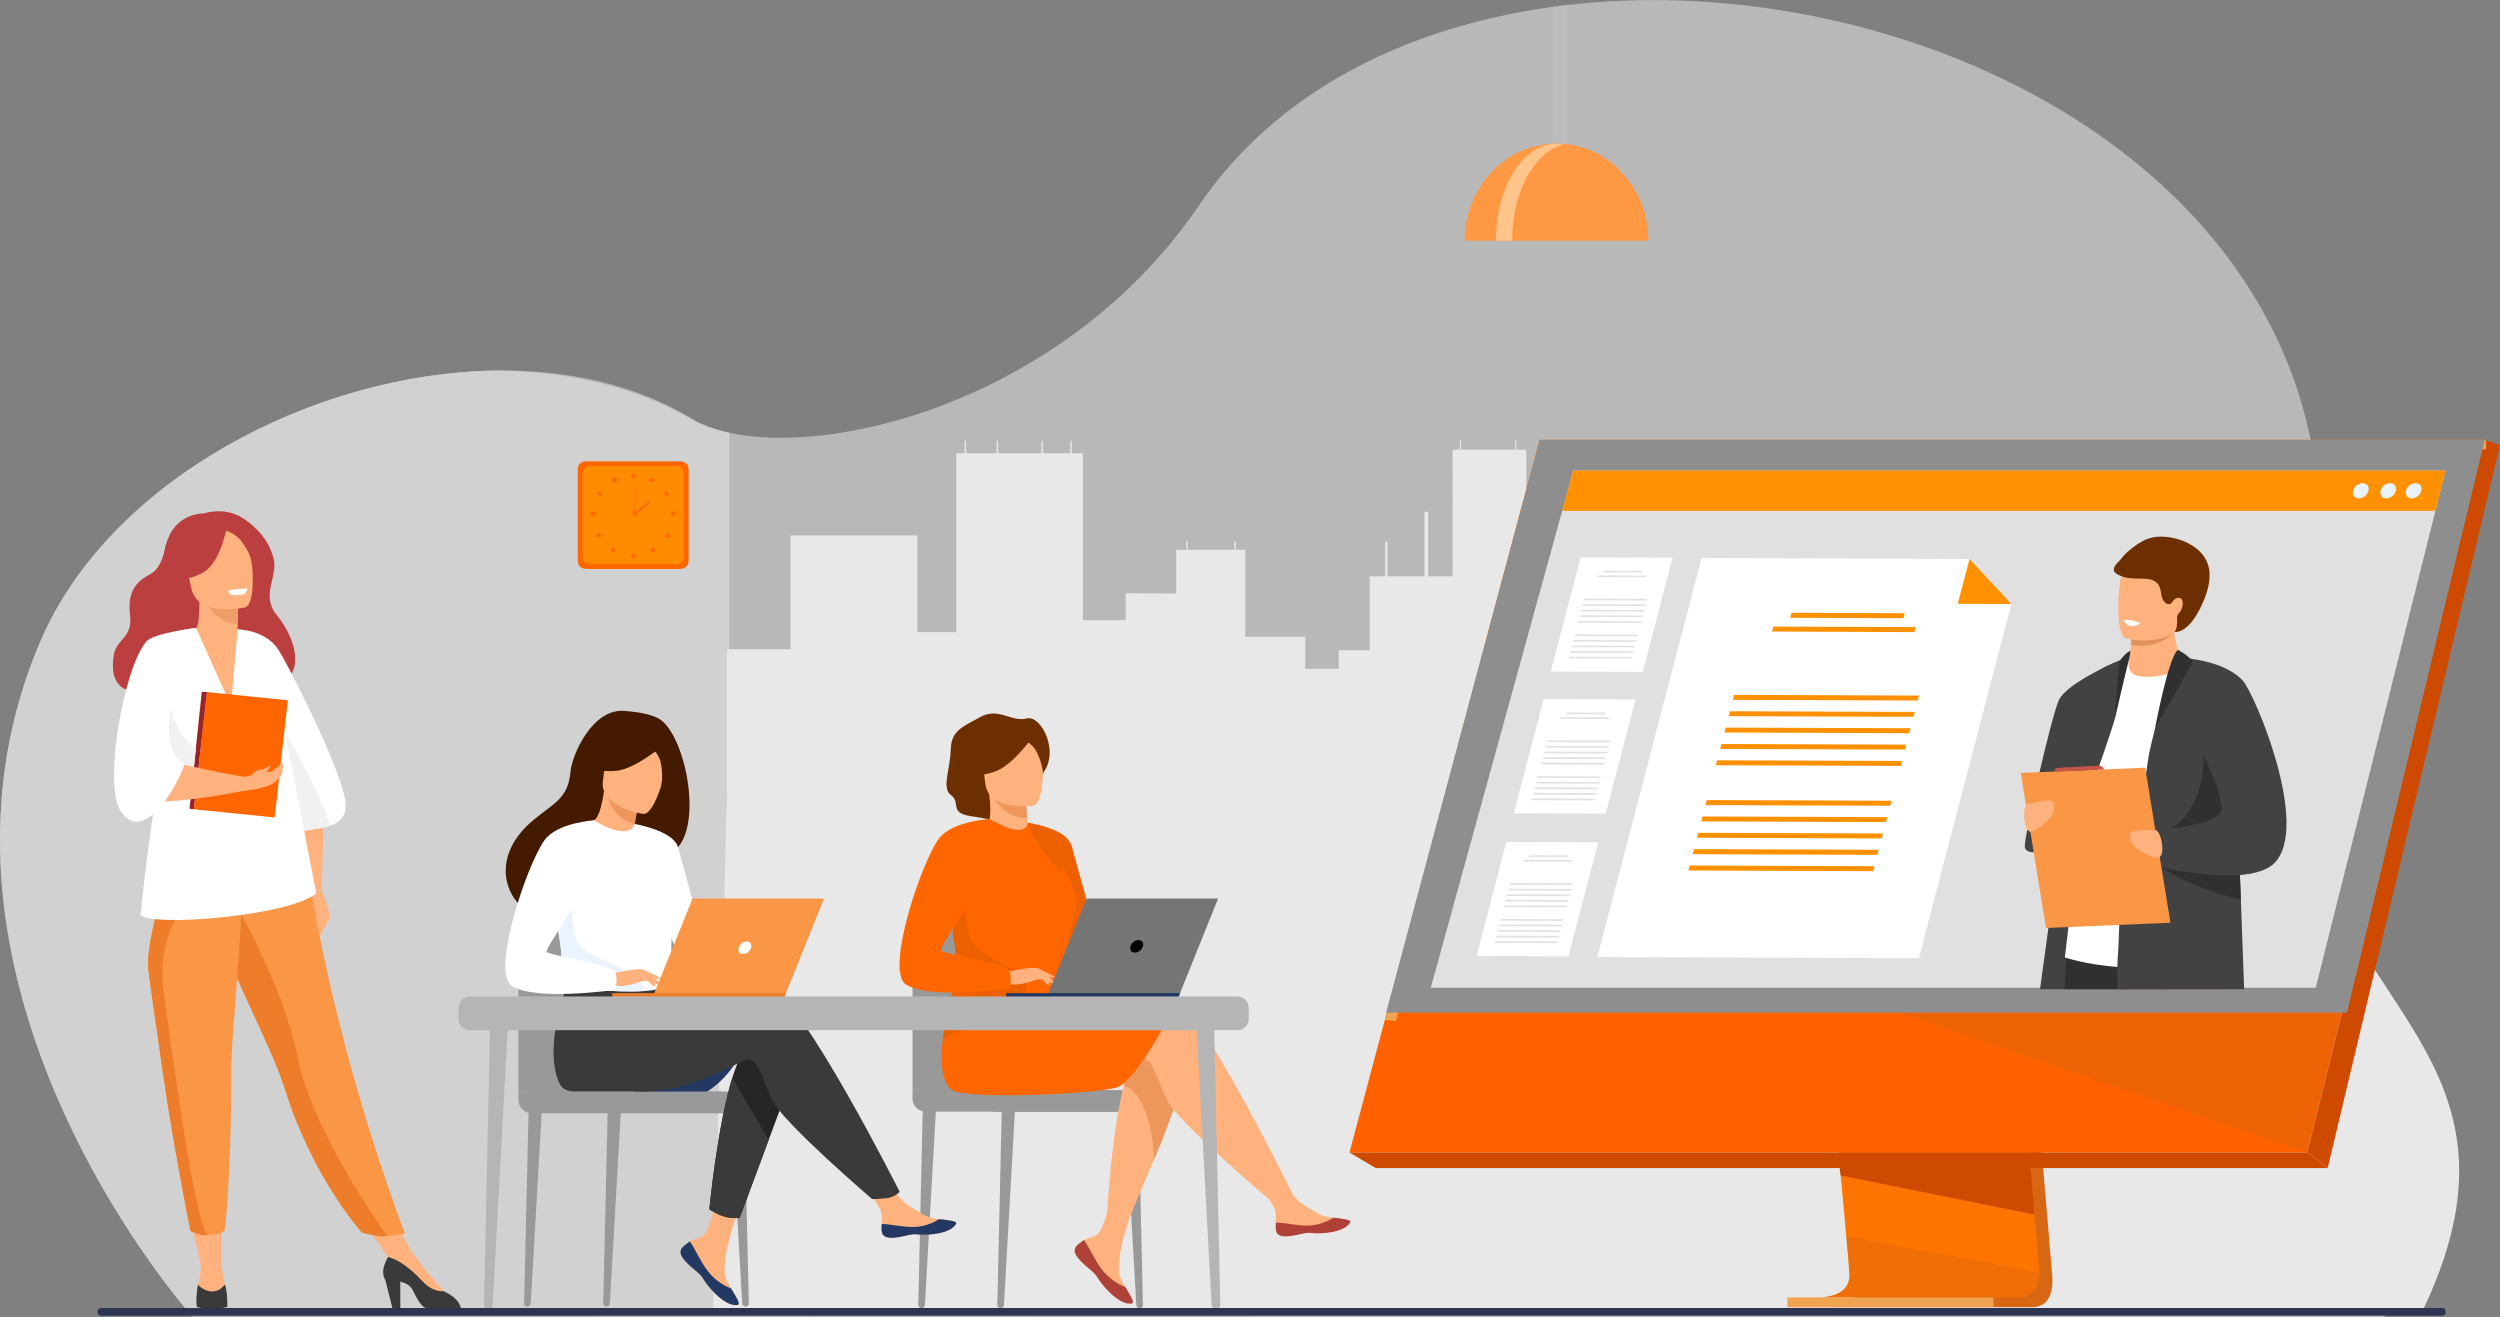 <?xml version="1.0" encoding="utf-8"?>
<!-- Generator: Adobe Illustrator 26.3.1, SVG Export Plug-In . SVG Version: 6.00 Build 0)  -->
<svg version="1.1" id="Layer_1" xmlns="http://www.w3.org/2000/svg" xmlns:xlink="http://www.w3.org/1999/xlink" x="0px" y="0px"
	 viewBox="0 0 2986 1573.4" style="enable-background:new 0 0 2986 1573.4;" xml:space="preserve">
<rect x="0" y="0" width="2986" height="1573.4" fill="#808080" stroke="none"/>
<style type="text/css">
	.st0{opacity:0.5;fill:#F1F1F1;enable-background:new    ;}
	.st1{fill:#D1D1D1;}
	.st2{fill:#E8E8E8;}
	.st3{fill:#6D2F00;}
	.st4{fill:#999999;}
	.st5{fill:#233862;}
	.st6{fill:#FFB27D;}
	.st7{fill:#AF4138;}
	.st8{fill:#ED975D;}
	.st9{fill:#FF6600;}
	.st10{fill:#ED6000;}
	.st11{fill:#747575;}
	.st12{fill:#D86713;}
	.st13{fill:#FF7300;}
	.st14{fill:#FF6000;}
	.st15{fill:#CE4A00;}
	.st16{fill:#F1A34F;}
	.st17{opacity:0.4;fill:#D86713;enable-background:new    ;}
	.st18{fill:#8E8E8E;}
	.st19{fill:#E0E0E0;}
	.st20{fill:#FF9100;}
	.st21{fill:#E9F3FE;}
	.st22{fill:#424242;}
	.st23{fill:#303030;}
	.st24{fill:#C65447;}
	.st25{fill:#FFFFFF;}
	.st26{fill:#E2915A;}
	.st27{fill:#F99746;}
	.st28{fill:#E1E1E1;}
	.st29{fill:#262626;}
	.st30{fill:#3A3A3A;}
	.st31{fill:#441B00;}
	.st32{fill:#EBF3FF;}
	.st33{fill:#ED7D2B;}
	.st34{fill:#B5B5B5;}
	.st35{fill:#BC3F3F;}
	.st36{fill:#EF9E67;}
	.st37{fill:#F1F1F1;}
	.st38{fill:#9B2323;}
	.st39{fill:#2E3552;}
	.st40{fill:#FF8B00;}
	.st41{fill:#BCBCBC;}
	.st42{fill:#FF9843;}
	.st43{fill:#FFC48A;}
</style>
<path class="st0" d="M2853.4,1563.4L2853.4,1563.4c-0.2,0.4-0.4,0.8-0.7,1.2c-1.6,2.9-3.3,5.8-5,8.8l-2617.8-0.8
	c0,0-2.6-2.8-7.1-8.3c-0.3-0.3-0.5-0.6-0.8-0.9c-11.7-14-35.2-43.6-62.8-85.2c0,0,0,0,0,0C86.2,1367.6-15.1,1171.8,1.9,954.5
	c4.8-61.3,19-124.4,46-187.7c81.8-192.1,325.7-321.6,545.5-324.2c85.1-1,166.5,17,233.5,57.7c11.9,7.2,26.8,12.8,44.2,16.6
	c14.7,3.2,31,5.2,48.8,5.8c142.7,5,374.9-75.4,512.5-277.8c73.1-107.5,185.3-177.8,314.4-214.4c6-1.7,12.1-3.3,18.1-4.9
	c29.3-7.5,59.5-13.4,90.2-17.5c5.5-0.8,11.1-1.4,16.6-2.1c136.1-15.8,281.9,0.5,415.7,45.7c17.6,5.9,35,12.4,52.2,19.3
	c251.7,101.9,447.5,310,430.2,600.6c-0.7,11.5-1.7,23.1-3.1,34.9c-2.6,22.4-6.4,45.2-11.5,68.5c-3,13.7-6.5,27.6-10.5,41.7
	C2641.1,1185,3055.7,1201.6,2853.4,1563.4z"/>
<path class="st1" d="M871.1,516.8v1047.5H222.8c-0.3-0.3-0.5-0.6-0.8-0.9c-11.7-14-35.2-43.6-62.8-85.2c0,0,0,0,0,0
	C86.2,1367.6-15.1,1171.8,1.9,954.5c4.8-61.3,19-124.4,46-187.7c81.8-192.1,325.7-321.6,545.5-324.2c84.3,0.9,164.6,19.1,231.3,57.7
	C837.2,507.5,852.9,513.1,871.1,516.8L871.1,516.8z"/>
<path class="st2" d="M2893.6,1565.5h-2042l16.8-615.8V775.5h75.9v-136h151.5V755h46.3V541.4h10v-14.9h1.8v14.9h36.5v-14.9h1.8v14.9
	h51.7v-14.9h1.8v14.9h32.6v-14.9h1.8v14.9h13.3v199.4h51.1v-32.2l60.3,0.3v-52.2h12.1v-10.3h1.6v10.3h55.9v-10.4h1.6v10.4h11.3
	v103.9h71.8v38.2h39.9v-22.2h37v-88.2h18.5v-41.1h2.7v41.1h44.2v-77.1h4.4v77.1h29.2v-1.1h-0.1v-9.8h0.1v-9.3h-0.1v-15.4h0.1V643
	h-0.1v-15.4h0.1v-9.8h-0.1v-15.4h0.1v-10.6h-0.1v-15.4h0.1v-13.5h-0.1v-15.5h0.1v-10.2h8.7v-11.5h1.4v11.5h64.6v-11.5h1.4v11.5h11.8
	v80.6l8.3,0.1v-0.1h-0.1v-15.4h0.1v-10.6h-0.1v-15.4h0.1v-10.6h-0.1v-15.4h91.9c0.7,0.4,1.4,0.8,2.1,1.2v102.8h14.4v-14.8h165.3
	v115.5h50.5V541.4h11v-14.9h2v14.9h39.8v-14.9h2v14.9h56.5v-14.9h2v14.9h35.6v-14.9h2v14.9h14.6v199.4h55.8v-32.2l65.8,0.3v-52.2
	h13.2v-10.3h1.8v10.3h60.9v-10.3h1.7v10.4h12.2v103.9h78.4v38.2h43.5v-22.2h40.4v-88.2h20.2v-41.1h3v41.1h48.3v-77.1h4.7v77.1h23.8
	c-2.6,23.6-6.3,47.6-11.5,72.1c-3,14.5-6.5,29.1-10.4,43.8C2671.8,1183.4,3064.4,1208.7,2893.6,1565.5L2893.6,1565.5L2893.6,1565.5z
	"/>
<g>
	<path class="st3" d="M1242.8,926.6c25.2-25.2,1.3-73.3-16.7-68.5s-33.4-13.8-55-1.8s-35.1,16-35.6,39.8
		c-0.6,23.7-11.3,45.3,0.6,53.8s-3.3,21,23.9,25c27.3,4,39,9.9,52.1-6.5S1242.8,926.6,1242.8,926.6L1242.8,926.6z"/>
	<g>
		<g>
			<path class="st4" d="M1195.1,1562.5h-0.3c-2,0-3.7-1.7-3.6-3.7l5.5-242l16.2-1.9l-13.8,243.9
				C1198.9,1560.9,1197.2,1562.5,1195.1,1562.5L1195.1,1562.5L1195.1,1562.5z"/>
			<path class="st4" d="M1100.7,1562.5h-0.3c-2,0-3.7-1.7-3.6-3.7l5.5-242l16.2-1.9l-13.8,243.9
				C1104.5,1560.9,1102.7,1562.5,1100.7,1562.5L1100.7,1562.5L1100.7,1562.5z"/>
			<path class="st4" d="M1361.2,1562.5h0.3c2,0,3.7-1.7,3.6-3.7l-5.5-242l-16.2-1.9l13.8,243.9
				C1357.4,1560.9,1359.2,1562.5,1361.2,1562.5L1361.2,1562.5L1361.2,1562.5z"/>
			<path class="st4" d="M1089.9,1302v-163.4c0-28.8,23.3-52.1,52.1-52.1h117.7c28.8,0,52.1,23.3,52.1,52.1v169.6L1089.9,1302
				L1089.9,1302z"/>
			<path class="st4" d="M1089.9,1302h242.9v25.8h-227.3c-8.6,0-15.6-7-15.6-15.6V1302L1089.9,1302L1089.9,1302z"/>
			<path class="st4" d="M1188.1,1302H1360c6.4,0,11.6,5.2,11.6,11.6v2.7c0,6.4-5.2,11.6-11.6,11.6h-171.9c-6.4,0-11.6-5.2-11.6-11.6
				v-2.7C1176.6,1307.2,1181.8,1302,1188.1,1302z"/>
		</g>
		<g>
			<path class="st5" d="M1353.4,1261.3c-16.9,29.3-38.1,40.7-38.1,40.7h-88.2C1227.1,1302,1366.3,1239,1353.4,1261.3L1353.4,1261.3
				L1353.4,1261.3z"/>
			<g>
				<path class="st6" d="M1290.9,1490.5c-2.3,2.6-4.6,2.5-3.5,5.7l2,0.8c2.1,5.8,7.9,7.5,16,14c1,0.8,1.4,2.3,2.2,3
					c0.2,0.2,0.5,2,0.7,2.2c0.2,0.1,1.8,2,2,2.2c7.5,6.9,1.6,4.4,15.2,18.5c15.4,16.1,18.7,16.5,21.7,15c2.6-1.2,2.8-4.9-3-14.5
					c-0.3-0.5-0.6-0.9-0.8-1.4c-0.8-1.3-1.5-2.6-2.3-3.8c-6.7-11.5-5-16.9-3.4-34.1c1.3-13.9,21.7-77.8,21.7-77.8l-29.6-5.1
					c0,0-8.9,50.9-18.7,58.7c-5.2,4.2-11.1,4.2-16.2,7.3c-0.4,0.2-0.7,0.4-1.1,0.7C1290.9,1483.8,1293.2,1487.9,1290.9,1490.5
					L1290.9,1490.5L1290.9,1490.5z"/>
				<path class="st7" d="M1285.6,1488.4c-2.3,2.6-2.6,5.6-1.4,8.7l0,0c2.6,5.8,9.3,12.3,17.2,18.7c1,0.8,1.9,1.6,2.7,2.3l0.6,0.6
					c0.2,0.1,0.3,0.3,0.5,0.4c7.5,6.9,4.7,8.5,18.2,22.6c15.4,16.1,26.1,16.3,29.1,14.9c2.6-1.2-2.6-9.8-8.4-19.3
					c-3-1.1-16.9-6.8-27.5-20.3c-9.3-11.8-15.5-27.1-21.8-35.9c-0.4,0.2-0.7,0.4-1.1,0.7C1290.8,1483.8,1287.9,1485.7,1285.6,1488.4
					L1285.6,1488.4L1285.6,1488.4z"/>
				<path class="st6" d="M1525.9,1468.4c1.8,9.1,12,5.9,26.5,2.3s11-0.2,31.7-2.5s22.4-4.8,23-7.8c0.6-2.7-4-4.8-14.9-6
					c-1.4-0.2-2.8-0.3-4.2-0.5c-12.4-1.6-21.4-9.5-32.7-16.1c-10.7-6.2-26.5-31.5-26.5-31.5l-28.4,2.2c0,0,14.9,22.6,20.6,32.4
					c3.4,5.8,3.2,13.4,2.8,19.3C1523.6,1463.5,1525.2,1465.2,1525.9,1468.4L1525.9,1468.4z"/>
				<path class="st7" d="M1553.4,1474c14.5-3.6,11.1,0.7,31.8-1.6s26.9-10,27.6-13.1c0.6-2.7-9.7-3.7-20.6-4.9l-0.1,0.2
					c0,0-12.4,8.8-29.6,9.2c-14,0.3-28.9-3.7-38.6-3.5c-0.2,3.2-0.4,6.5,0.2,9.7C1525.8,1479.1,1538.8,1477.5,1553.4,1474
					L1553.4,1474L1553.4,1474z"/>
				<path class="st6" d="M1415.3,1288.6l-26.5,71.3l-40.9,97.3c0,0-3.1-3.2-12.1-5.8c-8.3-2.4-13.2-4.4-13.2-4.4s5.1-104.3,23-161.7
					c4.6-14.7,9.8-26.7,15.4-33.4C1388.8,1219.1,1415.3,1288.6,1415.3,1288.6L1415.3,1288.6z"/>
				<path class="st8" d="M1388.8,1359.9l26.5-71.3c0,0-8.7-22.6-21.2-36c-11.5-2.2-21.7-3.2-30.5-3.5c-0.9,0.8-1.7,1.8-2.6,2.8
					c-5.7,6.7-10.8,18.6-15.4,33.4c-1.2,3.7-2.2,7.6-3.3,11.6c21.2,4.8,36.7,50.7,35.5,89.3L1388.8,1359.9L1388.8,1359.9z"/>
				<path class="st6" d="M1388.3,1175.3c-17.4-5.6-66.9,1.6-116.7,11.3l-10.4-17.2l-107.5-8.4c0,0-35.5,78.7-16.1,128.8
					c2.8,7.4,8.5,12.1,18.2,12.2h86.4c53.5,0,113.1-36.8,120.9-38.3c12.6-2.5,17.7,22.8,30.3,49.3
					c12.6,26.5,122.5,119.6,122.5,119.6s12.6-1.9,19.3-4.5c7.2-2.7,9.9,0.4,9.9,0.4S1427.5,1187.9,1388.3,1175.3L1388.3,1175.3
					L1388.3,1175.3z"/>
				<path class="st6" d="M1232.2,997.1c0.2,0.1-16.5,11.2-30.2,9.1c-12.9-2-26.8-18.7-26.6-18.7c5.2-1.7,9.7-7.8,6.1-39.1l2.4,0.2
					l41.2,3.5c0,0,0.5,12.8,1.8,24.8C1228.1,986.8,1229.8,996.3,1232.2,997.1L1232.2,997.1L1232.2,997.1z"/>
				<path class="st8" d="M1225.2,952c0,0,0.5,12.8,1.8,24.8c-22.6,1.9-36.9-17.4-43.1-28.2L1225.2,952L1225.2,952L1225.2,952z"/>
				<path class="st6" d="M1234,962.5c0,0-53.3,6.9-57.1-26.4c-3.8-33.3-13.2-54.8,20.7-60.6c33.9-5.8,41.9,6.2,45.9,17
					C1247.4,903.3,1247.7,959.9,1234,962.5L1234,962.5z"/>
				<path class="st3" d="M1236.9,875.5c0,0-25.3,37.2-47.1,45.5s-32.2,3.4-32.2,3.4s10.3-14.5,13.5-34.3c0.9-5.8,4.9-10.8,10.5-12.8
					C1197.2,871.6,1227.3,862.9,1236.9,875.5L1236.9,875.5L1236.9,875.5z"/>
				<path class="st3" d="M1215.6,878.5c0,0,13.9,7.7,19.5,14.7c5.4,6.7,11.3,24.7,10.6,32.7c0,0,8.2-38-5.8-51.6
					C1224.9,859.8,1215.6,878.5,1215.6,878.5L1215.6,878.5L1215.6,878.5z"/>
				<path class="st9" d="M1145.5,1182.5c-23.6,38.3-29,109.9-7,120.2c22,10.2,167.2,4.5,197.1-4.1c29.2-18.5,65.9-94.8,65.9-94.8
					l-133-37.7C1196.5,1175.7,1145.5,1182.5,1145.5,1182.5L1145.5,1182.5z"/>
				<path class="st10" d="M1227.7,982.8c0,0,29.1,10.6,44.3,16.2c3.6,3,7.1,7.9,8.1,11.8c5.4,20,37.9,136.7,37.9,136.7
					s-24.6,19.3-35.4,8.5s-36.9-116.1-36.9-116.1L1227.7,982.8L1227.7,982.8L1227.7,982.8z"/>
				<path class="st9" d="M1284.5,1086.6c-25,104.9-11.6,80.6-23.4,90.8c-2.8,2.5-10.8,3.9-21.3,4.6c-33.1,2.2-91.2-3.2-93.4-9.4
					c-7.6-21.1,3.5-29.1-2.8-61.5c-0.7-3.4-7.2-5.8-8.2-9.8c-5.3-22.2-10.5-29.8,8.3-65.5c17.1-32.3,36.6-58.6,38.2-57.7
					c45,26.7,45.8,4.6,45.8,4.6S1293.2,1050.3,1284.5,1086.6L1284.5,1086.6L1284.5,1086.6z"/>
				<path class="st10" d="M1227.7,1205.2c-33.5,13.3-87.3,25.2-101.7,36.4c6-57.5,24-66.9,11.7-129l15.9-44.9c0,0-2.6,50,12.1,63.2
					s50.9,27.4,58,38.4C1227.3,1174.5,1227.1,1201,1227.7,1205.2L1227.7,1205.2z"/>
				<path class="st6" d="M1201.9,1161c0,0,32.6-7.3,37.9-4.4s18.1,13.4,19.7,17.1s-11.7-2.8-16.1-3.9c-2.8-0.8-10.2,1.8-13.9,3
					c-15.4,5.1-24.8,2.5-24.8,2.5L1201.9,1161L1201.9,1161L1201.9,1161z"/>
				<path class="st9" d="M1181.9,978.2c0,0-45.7,2.7-60.8,23.8c-21.3,29.8-63.7,156.6-39.4,173.6c27.3,19.1,124.4,5,124.4,5
					s3.2-15.1-1.3-22.4s-77.5-19.1-80.9-22.5s42.1-65.7,42.1-75.8S1181.9,978.2,1181.9,978.2L1181.9,978.2L1181.9,978.2z"/>
				<path class="st6" d="M1241.4,1165.7c0,0,6.8,8.8,9.1,9.9c2.2,1.1,3.7,0.8,3.7,0.8l-4.6-8.3L1241.4,1165.7L1241.4,1165.7z"/>
				<path class="st6" d="M1239.8,1156.6l19.9,9.7c0,0-0.8,1.4-3.3,1.3c-2.4-0.1-8.6-2.4-8.6-2.4L1239.8,1156.6z"/>
			</g>
			<g>
				<polygon class="st11" points="1250.4,1190.8 1407.6,1190.8 1454.9,1073.2 1298,1073.2 				"/>
				<path d="M1365.1,1130.3c1.2-4.1-1.2-7.5-5.3-7.5s-8.4,3.3-9.6,7.5c-1.2,4.1,1.2,7.5,5.3,7.5S1363.9,1134.4,1365.1,1130.3z"/>
				<polygon class="st5" points="1409.5,1186.2 1201.9,1186.2 1201.9,1190.8 1407.6,1190.8 				"/>
			</g>
		</g>
	</g>
	<g>
		<g>
			<path class="st12" d="M2396.7,876.6L2451,1522c0,0,5.7,39.1-23.4,39.2c-47.9,0.1-238.1,0-238.1,0s36-8.1,35.6-26.5
				c-0.5-21.6-63.4-664.2-63.4-664.2L2396.7,876.6L2396.7,876.6L2396.7,876.6z"/>
			<path class="st13" d="M2173.9,1549.5c9.4,0,191.2,0.6,237.8,0c20.3-0.2,23.9-18.1,24-29.6c0.1-5.5-0.6-9.6-0.6-9.6l-1.4-16.8
				l-3.6-42.8l-3.2-37.8l-4.1-48.5l-3.4-41l-38.6-458.6l-235.1-6.1c0,0,26.5,268.9,45.2,464.7c2.1,21.8,4.1,42.7,5.9,62.2
				c0.6,6.2,1.2,12.3,1.7,18.3c1.7,18.5,3.3,35.5,4.7,50.6c0.7,7.9,1.4,15.3,2,22c2.4,26.4,3.8,43.3,3.8,46.5c0,1.9-0.1,3.6-0.5,5.2
				C2204.8,1548.8,2177.5,1549.5,2173.9,1549.5L2173.9,1549.5L2173.9,1549.5z"/>
			<polygon class="st14" points="2967.7,525.4 2835.5,1056.5 2817.4,1129.2 2755.8,1376.6 1611.8,1376.6 1838.8,525.4 			"/>
			<polygon class="st15" points="2967.7,525.4 2986,531.5 2780.2,1395.1 2755.8,1376.6 			"/>
			<polygon class="st15" points="2780.2,1395.1 1643.2,1395.1 1611.8,1376.6 2755.8,1376.6 			"/>
			<rect x="2134.8" y="1549.7" class="st16" width="246.2" height="11.7"/>
			<polygon class="st16" points="1667.3,1219.7 1852.9,536.7 2969.5,536.7 2969.5,525.4 1838.8,525.4 1653.8,1218.2 			"/>
			<polygon class="st15" points="2197.3,1395 2198.6,1404 2430.1,1450.8 2426.9,1413 2425.4,1395 			"/>
			<path class="st17" d="M2173.9,1549.5c9.4,0,191.2,0.6,237.8,0c20.3-0.2,23.9-18.1,24-29.6l-230.4-43.3
				c2.4,26.4,3.8,43.3,3.8,46.5c0,1.9-0.1,3.6-0.5,5.2C2204.8,1548.8,2177.5,1549.5,2173.9,1549.5L2173.9,1549.5L2173.9,1549.5z"/>
			<polygon class="st17" points="2253.3,1204.3 2755.8,1376.6 2817.4,1129.2 			"/>
			<polygon class="st18" points="2967.7,525.4 1838.8,525.4 1655.6,1209.5 2803.2,1209.5 			"/>
		</g>
		<polygon class="st19" points="1708.9,1179.8 2765.9,1179.8 2885.6,703 2894.8,666.4 2902.6,635.2 2908.9,610.2 2921,562.1 
			1879.2,562.1 1878.4,564.7 1865.9,610.2 1859,635.2 1850.4,666.4 1840.3,703 		"/>
		<polygon class="st20" points="1865.9,610.2 2908.9,610.2 2921,562.1 1879.6,562.1 1878.4,564.7 		"/>
		<g>
			<path class="st21" d="M2892,586.2c1.3-5-1.8-9.1-6.9-9.1s-10.2,4.1-11.4,9.1s1.8,9.1,6.9,9.1S2890.7,591.2,2892,586.2z"/>
			<path class="st21" d="M2861.6,586.2c1.3-5-1.8-9.1-6.9-9.1s-10.2,4.1-11.4,9.1s1.8,9.1,6.9,9.1S2860.3,591.2,2861.6,586.2z"/>
			<path class="st21" d="M2828.9,586.2c1.3-5-1.8-9.1-6.9-9.1s-10.2,4.1-11.4,9.1s1.8,9.1,6.9,9.1S2827.6,591.2,2828.9,586.2z"/>
		</g>
		<g>
			<path class="st22" d="M2436.6,1181.5h104.5c1-8.2,1.9-16.8,2.7-25.8c1.4-16.2,2.5-33.5,3.3-51.6c0.2-4.2,0.4-8.4,0.5-12.6
				c0.2-5.4,0.4-10.8,0.5-16.3c0.2-9.3,0.5-18.7,0.6-28.2l0,0c0.2-12.1,0.3-24.2,0.3-36.3l0,0v-9.1l0,0v-8.5
				c-0.1-26.1-0.5-51.7-1-75.4c-1.2-52.6-3.1-96.5-4.2-117.5l0,0c-0.4-8.7-0.7-13.5-0.7-13.5l0,0c-0.2,0-1.8,0.3-4.3,0.9
				c-1.8,0.5-4.1,1.1-6.8,1.9l0,0c-2.4,0.7-5,1.6-7.8,2.7l0,0c-4.7,1.8-9.8,4.1-14.6,7c-0.1,0-0.1,0.1-0.2,0.1
				c-7.8,4.8-14.9,11.3-18.1,19.8c-2.8,7.2-9.2,45.9-17,97.3c-0.2,1.5-0.4,2.9-0.7,4.4c-4.1,27.3-8.6,57.9-13.1,89.2
				c-4.8,33.2-9.5,67-13.9,98.4C2443,1135.2,2439.5,1160.3,2436.6,1181.5L2436.6,1181.5z"/>
			<path class="st23" d="M2465.9,1181.5h121.7c2.3-10,4.5-19.7,6.5-28.8c5.4-25,8.9-45.5,8.7-56.6c-0.1-5.2-2-9.2-5.4-12.3
				c-2.3-2.1-5.2-3.8-8.7-5.2c-10.3-3.9-25-4.5-40.4-3.6c-5.2,0.3-10.6,0.8-15.8,1.5c-28.9,3.5-55.8,10.7-55.8,10.7
				s-1.8,7.3-3.9,19.9c-1.6,9.5-3.4,22.1-4.7,37c-0.8,8.6-1.4,18-1.7,28.1C2466.1,1175.2,2466,1178.3,2465.9,1181.5L2465.9,1181.5
				L2465.9,1181.5z"/>
			<path class="st24" d="M2522.1,1096.3l1.2,8.8l5.9,42.7l1,7.3l3.6,26.5h126.8c1-17.5,1.9-34.5,2.1-49.4v-4.8
				c0-22.4-2-38.9-8.4-43.1c-7.3-4.8-31.4-3.4-57.1-0.3c-2.6,0.3-5.1,0.7-7.7,1c-15,2-29.9,4.5-42,6.6c-6.2,1.1-11.7,2.1-15.9,2.9
				C2525.6,1095.5,2522.1,1096.3,2522.1,1096.3L2522.1,1096.3L2522.1,1096.3z"/>
			<path class="st25" d="M2662.7,808.5c0,0-69.6-45-119.6-22c-8,3.7-17,13.9-23.5,21.1c-18.1,19.9-53.3,336-53.3,336
				s100.2,33.9,196.5-11.5L2662.7,808.5L2662.7,808.5L2662.7,808.5z"/>
			<path class="st22" d="M2539.1,785.4c0,0-70.5,28.9-80.1,51.1s-40.6,158.5-40.6,174.5c0,16,54.1,3.6,62.8-22.2
				c7.2-21.4,31.6-87.2,44.4-128.8L2539.1,785.4L2539.1,785.4L2539.1,785.4z"/>
			<g>
				<path class="st6" d="M2553.8,807.4c15.4,3,38-0.2,54.6-11.1c-7.5-17.8-10.5-32-11.6-41.1c-0.1-0.5-0.1-1-0.2-1.4
					c-0.5-4.7-0.4-7.9-0.2-9.4h-39.8c0,0-10.9,5-10.9,8.4c0,1.8,0,3.6-0.1,5.3c-0.1,4.6-0.3,8.6-0.5,12c-0.8,11.2-2,16.4-2,16.4
					S2538.2,804.4,2553.8,807.4L2553.8,807.4L2553.8,807.4z"/>
				<path class="st26" d="M2545.1,770.1c30.1,5.8,47.6-10.7,51.6-14.9c0.6-0.6,0.8-1,0.8-1c-0.3-0.2-0.6-0.3-1-0.5
					c-11.2-4.5-36.7-0.9-50.9,4.3C2545.6,762.7,2545.4,766.7,2545.1,770.1L2545.1,770.1L2545.1,770.1z"/>
				<path class="st6" d="M2606.6,737.9c-5.4,29-42.8,28-59,26.2c-4.6-0.5-7.4-1.1-7.4-1.1c-5.1-1.4-8-9.5-9.3-20
					c-2.6-21,0.7-51.7,4.2-59.6c5.3-11.8,15.4-24.6,53-15.4C2625.8,677.2,2613.5,700.7,2606.6,737.9L2606.6,737.9L2606.6,737.9z"/>
				<path class="st3" d="M2533.7,667.2c5.1-7.1,16.1-15.8,26-21.2c21.3-11.5,48.6,0.4,48.7,0.4c30.8,13.5,38.8,37.1,22.5,73.8
					c-17.2,38.8-33.7,34.4-33.7,34.4s3.5-2.2,3.2-14.3c0-0.7-0.1-1.3-0.1-1.8c-0.2-2.5,0.7-5,2.6-6.6c3.8-3.4,5.7-13.7,2.5-16.6
					c-3.9-3.5-9.3,0.7-11,4c-1.5,2.3-4.2,3.1-6.8,1.5c-9.6-6.1-3.4-18.2-12.5-25.6c-9.1-7.4-27.7-1.2-41.5-7.1
					C2515.6,681.5,2529.8,672.6,2533.7,667.2L2533.7,667.2L2533.7,667.2z"/>
			</g>
			<path class="st22" d="M2528.7,1181.5h151.7c-1.1-31.4-2.5-69-3.9-107c-0.4-9.8-0.8-19.8-1.1-29.6c-0.2-4.2-0.3-8.3-0.5-12.4
				c-3.4-84.4-6.7-160.7-7.4-164.8c-1.6-9.3-3.1-17.2-4.7-24.1c-4.8-20-10.7-31-23.6-40.4c-1.3-1-11.6-6.2-20.7-10.7
				c-7.4-3.7-14-6.9-14.2-7l0,0c-1.5,0.7-3.2,2.8-4.9,5.9s-3.6,7.2-5.5,12.1c-6.9,17.8-14.4,45-19.6,65.4v0.1l0,0
				c-3.4,13.2-5.8,23.4-6.4,26.3c-1.2,5-2.7,14.5-4.5,27.5l0,0c-2.4,17.7-5.4,41.8-8.5,69l0,0c-0.3,2.8-0.6,5.7-1,8.5
				c-0.4,3.3-0.7,6.6-1.1,9.9l0,0c-0.1,1.1-0.2,2.2-0.4,3.2l0,0c-1.2,10.8-2.4,22-3.6,33.3l0,0c-1,9.3-15.2,16.1-16.2,25.6
				c-0.1,0.7-0.1,2.1-0.2,4c-0.2,4-0.4,10.4-0.7,17.8c-0.1,3.3-0.2,6.8-0.4,10.3c-0.6,15.8-1.2,33.2-2,41.5c0,0.4-0.1,0.9-0.1,1.5
				c-0.1,1.7-0.2,4.1-0.2,7.2C2528.8,1161.5,2528.8,1170.8,2528.7,1181.5L2528.7,1181.5L2528.7,1181.5z"/>
			<path class="st23" d="M2632.2,901.7c0.1,0.2,2.4,85.4-61.7,95.7c-64.1,10.3-21.5,13.1-21.5,13.1s120.6-5.1,122.5-8.3
				C2673.6,999,2632.2,901.7,2632.2,901.7L2632.2,901.7z"/>
			<path class="st23" d="M2578.1,1034c0,0,1.2,0.8,3.5,2.3c0,0,0.1,0,0.1,0.1c9.8,6.2,38.8,23.2,81,34.6c4.4,1.2,9,2.3,13.7,3.4
				c-0.4-9.8-0.8-19.8-1.1-29.6c5.6-0.4,10.9-1.2,15.9-2.2c-0.2-1.3-0.3-2.6-0.5-3.9c-5.4-2.2-10.7-4.3-15.9-6.3
				c-4.2-1.6-8.2-3.2-12.1-4.7c-17.4-6.6-30.2-11.1-30.2-11.1l-51.4,16.3L2578.1,1034L2578.1,1034L2578.1,1034z"/>
			<path class="st22" d="M2564.5,1032.6c0,0,6.6,1.7,17.1,3.8h0.1c19.4,3.9,51.9,9.3,81,9.1c4.3,0,8.5-0.2,12.6-0.5
				c5.6-0.4,10.9-1.2,15.9-2.2c10.6-2.2,19.5-6,25.4-12c43.3-44.1-23.6-202.3-37.7-217.7c-16.4-18-46.4-24.3-62.9-26.4
				c-0.7-0.1-1.4-0.2-2-0.3c-5.8-0.7-9.6-0.8-9.8-0.8l0,0c0,0,1.3,4.2,3.5,11.2c0.8,2.7,1.8,5.9,2.9,9.5
				c10.2,33.3,29.8,98.7,38.4,135.6c3.2,13.5,4.9,23.2,4.1,26.1c-3.4,12.6-38.3,19.1-60.5,21.9c-9.2,1.2-16.2,1.8-17.8,1.9h-0.3
				l-1.3,5.2l-3.1,12.6l-3,12.4L2564.5,1032.6L2564.5,1032.6z"/>
			<polygon class="st27" points="2443.8,1108.4 2592.4,1102.1 2562.2,916.9 2413.6,923.2 			"/>
			<path class="st6" d="M2574.4,991.7c0,0-28.9-2-30.4,4.7c-3.4,15.7,24.9,28.6,34,27.7C2587.2,1023.3,2581.1,990.7,2574.4,991.7
				L2574.4,991.7z"/>
			<path class="st6" d="M2421.7,960.8c0,0,27.7-8.7,30.6-2.4c6.9,14.5-17.6,33.6-26.7,34.9C2416.6,994.5,2415,961.3,2421.7,960.8
				L2421.7,960.8L2421.7,960.8z"/>
			<path class="st23" d="M2601.2,776.2c0,0,12.2,5.8,18.3,14.6c0,0-45.5,79-45.3,78.2S2589.5,786.3,2601.2,776.2z"/>
			<path class="st23" d="M2544.5,777.3c-4,1.5-11.7,9.4-13.4,13.7l-5.4,69c0,0,11.6-50.6,17.4-73.5
				C2544.6,780.7,2544.3,779,2544.5,777.3L2544.5,777.3z"/>
			<path class="st24" d="M2513,919c0,0-1.2-5.1-7.9-4.5s-44.8,2.5-44.8,2.5s-7.3-0.1-6.6,4.6L2513,919L2513,919z"/>
			<path class="st25" d="M2556.6,744.4c0,0-4.9,4.5-12.9,3.1c-4.7-0.8-7.4-7-7.4-7S2545.4,738.9,2556.6,744.4L2556.6,744.4
				L2556.6,744.4z"/>
		</g>
		<g>
			<g>
				<polygon class="st25" points="1852.3,802.1 1962.1,802.5 1997.7,666.2 1887.9,665.8 				"/>
				<g>
					<polygon class="st28" points="1915.2,683.7 1961.2,683.8 1961.7,681.8 1915.7,681.7 					"/>
					<polygon class="st28" points="1907.8,689.3 1965.6,689.5 1966.1,687.5 1908.3,687.3 					"/>
					<g>
						<polygon class="st28" points="1891.9,717 1967,717.3 1967.5,715.3 1892.4,715 						"/>
						<polygon class="st28" points="1890.2,723.7 1965.2,723.9 1965.8,721.9 1890.7,721.6 						"/>
						<polygon class="st28" points="1888.4,730.3 1963.5,730.6 1964,728.6 1889,728.3 						"/>
						<polygon class="st28" points="1886.7,736.9 1961.8,737.2 1962.3,735.2 1887.2,734.9 						"/>
						<polygon class="st28" points="1885,743.6 1960,743.9 1960.6,741.9 1885.5,741.6 						"/>
					</g>
					<g>
						<polygon class="st28" points="1880.7,759.8 1955.8,760 1956.3,758 1881.3,757.7 						"/>
						<polygon class="st28" points="1879,766.4 1954.1,766.7 1954.6,764.7 1879.5,764.4 						"/>
						<polygon class="st28" points="1877.3,773.1 1952.3,773.3 1952.9,771.3 1877.8,771 						"/>
						<polygon class="st28" points="1875.5,779.7 1950.6,780 1951.1,778 1876.1,777.7 						"/>
						<polygon class="st28" points="1873.8,786.3 1948.9,786.6 1949.4,784.6 1874.3,784.3 						"/>
					</g>
				</g>
			</g>
			<g>
				<polygon class="st25" points="1808.1,971.4 1917.9,971.8 1953.5,835.5 1843.7,835.1 				"/>
				<g>
					<polygon class="st28" points="1870.9,853 1916.9,853.2 1917.5,851.2 1871.4,851 					"/>
					<polygon class="st28" points="1863.6,858.6 1921.4,858.8 1921.9,856.8 1864.1,856.6 					"/>
					<g>
						<polygon class="st28" points="1847.7,886.4 1922.7,886.6 1923.3,884.6 1848.2,884.4 						"/>
						<polygon class="st28" points="1845.9,893 1921,893.3 1921.5,891.3 1846.5,891 						"/>
						<polygon class="st28" points="1844.2,899.7 1919.3,899.9 1919.8,897.9 1844.7,897.6 						"/>
						<polygon class="st28" points="1842.5,906.3 1917.5,906.6 1918.1,904.6 1843,904.3 						"/>
						<polygon class="st28" points="1840.7,912.9 1915.8,913.2 1916.3,911.2 1841.3,910.9 						"/>
					</g>
					<g>
						<polygon class="st28" points="1836.5,929.1 1911.6,929.4 1912.1,927.4 1837,927.1 						"/>
						<polygon class="st28" points="1834.8,935.8 1909.8,936 1910.4,934 1835.3,933.7 						"/>
						<polygon class="st28" points="1833,942.4 1908.1,942.7 1908.6,940.7 1833.6,940.4 						"/>
						<polygon class="st28" points="1831.3,949.1 1906.4,949.3 1906.9,947.3 1831.8,947 						"/>
						<polygon class="st28" points="1829.6,955.7 1904.6,956 1905.2,954 1830.1,953.7 						"/>
					</g>
				</g>
			</g>
			<g>
				<polygon class="st25" points="1763.6,1141.9 1873.3,1142.3 1908.9,1006 1799.2,1005.6 				"/>
				<g>
					<polygon class="st28" points="1826.4,1023.5 1872.4,1023.7 1872.9,1021.7 1826.9,1021.5 					"/>
					<polygon class="st28" points="1819,1029.1 1876.8,1029.3 1877.3,1027.3 1819.6,1027.1 					"/>
					<g>
						<polygon class="st28" points="1803.1,1056.9 1878.2,1057.1 1878.7,1055.1 1803.7,1054.8 						"/>
						<polygon class="st28" points="1801.4,1063.5 1876.5,1063.8 1877,1061.8 1801.9,1061.5 						"/>
						<polygon class="st28" points="1799.7,1070.2 1874.7,1070.4 1875.3,1068.4 1800.2,1068.1 						"/>
						<polygon class="st28" points="1797.9,1076.8 1873,1077.1 1873.5,1075.1 1798.5,1074.8 						"/>
						<polygon class="st28" points="1796.2,1083.4 1871.3,1083.7 1871.8,1081.7 1796.7,1081.4 						"/>
					</g>
					<g>
						<polygon class="st28" points="1792,1099.6 1867,1099.9 1867.6,1097.9 1792.5,1097.6 						"/>
						<polygon class="st28" points="1790.2,1106.3 1865.3,1106.5 1865.8,1104.5 1790.8,1104.2 						"/>
						<polygon class="st28" points="1788.5,1112.9 1863.6,1113.2 1864.1,1111.2 1789,1110.9 						"/>
						<polygon class="st28" points="1786.8,1119.6 1861.8,1119.8 1862.4,1117.8 1787.3,1117.5 						"/>
						<polygon class="st28" points="1785,1126.2 1860.1,1126.5 1860.6,1124.5 1785.6,1124.2 						"/>
					</g>
				</g>
			</g>
			<g>
				<g>
					<polygon class="st25" points="1907.9,1143.1 2291.9,1144.5 2402.4,721.4 2352.4,667.6 2032.4,666.4 					"/>
					<polygon class="st20" points="2138.2,737.9 2273.5,738.4 2275.1,732.4 2139.7,731.9 					"/>
					<polygon class="st20" points="2116.6,754.3 2286.5,755 2288,749 2118.1,748.4 					"/>
					<g>
						<polygon class="st20" points="2069.9,835.9 2290.5,836.7 2292.1,830.8 2071.4,829.9 						"/>
						<polygon class="st20" points="2064.8,855.4 2285.4,856.2 2287,850.3 2066.3,849.5 						"/>
						<polygon class="st20" points="2059.7,874.9 2280.3,875.8 2281.9,869.8 2061.2,869 						"/>
						<polygon class="st20" points="2054.6,894.5 2275.2,895.3 2276.8,889.4 2056.1,888.6 						"/>
						<polygon class="st20" points="2049.4,914 2270.1,914.8 2271.7,908.9 2051,908.1 						"/>
					</g>
					<g>
						<polygon class="st20" points="2037,961.6 2257.7,962.4 2259.3,956.4 2038.6,955.6 						"/>
						<polygon class="st20" points="2031.9,981.1 2252.6,981.9 2254.2,976 2033.5,975.2 						"/>
						<polygon class="st20" points="2026.8,1000.6 2247.5,1001.4 2249.1,995.5 2028.4,994.7 						"/>
						<polygon class="st20" points="2021.7,1020.2 2242.4,1021 2243.9,1015 2023.3,1014.2 						"/>
						<polygon class="st20" points="2016.6,1039.7 2237.3,1040.5 2238.8,1034.6 2018.2,1033.8 						"/>
					</g>
				</g>
				<polygon class="st20" points="2402.4,721.4 2338.3,721.2 2352.4,667.6 				"/>
			</g>
		</g>
	</g>
	<g>
		<g>
			<path class="st4" d="M724.4,1560.6h-0.3c-2,0-3.7-1.7-3.6-3.7l5.5-238.4l16.2-1.9l-13.8,240.3
				C728.1,1559,726.4,1560.6,724.4,1560.6L724.4,1560.6L724.4,1560.6z"/>
			<path class="st4" d="M629.9,1560.6h-0.3c-2,0-3.7-1.7-3.6-3.7l5.5-238.4l16.2-1.9l-13.8,240.3
				C633.7,1559,632,1560.6,629.9,1560.6L629.9,1560.6L629.9,1560.6z"/>
			<path class="st4" d="M890.5,1560.6h0.3c2,0,3.7-1.7,3.6-3.7l-5.5-238.4l-16.2-1.9l13.8,240.3
				C886.7,1559,888.4,1560.6,890.5,1560.6L890.5,1560.6L890.5,1560.6z"/>
			<path class="st4" d="M619.2,1303.7v-163.4c0-28.8,23.3-52.1,52-52.1h117.7c28.8,0,52,23.3,52,52.1v169.6L619.2,1303.7
				L619.2,1303.7z"/>
			<path class="st4" d="M619.2,1303.7h242.9v25.8H634.8c-8.6,0-15.6-7-15.6-15.6L619.2,1303.7L619.2,1303.7L619.2,1303.7z"/>
			<path class="st4" d="M717.4,1303.7h171.9c6.4,0,11.6,5.2,11.6,11.6v2.7c0,6.4-5.2,11.6-11.6,11.6H717.4
				c-6.4,0-11.6-5.2-11.6-11.6v-2.7C705.8,1308.9,711,1303.7,717.4,1303.7L717.4,1303.7z"/>
		</g>
		<g>
			<path class="st5" d="M882.6,1263c-16.9,29.3-38.1,40.7-38.1,40.7h-88.2C756.3,1303.7,895.5,1240.6,882.6,1263L882.6,1263z"/>
			<g>
				<path class="st6" d="M814.9,1490.1c-2.3,2.6-2.6,5.6-1.5,8.7l0,0c2.1,5.8,9.1,12.3,17.1,18.8c1,0.8,2,1.6,2.8,2.3
					c0.2,0.2,0.4,0.4,0.6,0.6c0.2,0.1,0.3,0.3,0.5,0.4c7.5,6.9,4.7,8.5,18.2,22.6c15.4,16.1,26,16.3,29.1,14.9
					c2.6-1.2-2.6-9.8-8.4-19.3c-0.3-0.5-0.5-0.9-0.8-1.4c-0.8-1.3-1.5-2.6-2.3-3.8c-6.7-11.5-5-16.9-3.4-34.1
					c1.3-13.9,21.7-77.8,21.7-77.8l-29.6-5.1c0,0-8.9,50.9-18.7,58.7c-5.2,4.2-11.1,4.2-16.2,7.3c-0.4,0.2-0.7,0.4-1,0.7
					C820.1,1485.5,817.2,1487.4,814.9,1490.1L814.9,1490.1L814.9,1490.1z"/>
				<path class="st5" d="M814.9,1490.1c-2.3,2.6-2.6,5.6-1.5,8.7l0,0c2.6,5.8,9.3,12.3,17.2,18.7c1,0.8,1.9,1.6,2.7,2.3
					c0.2,0.2,0.4,0.4,0.6,0.6c0.2,0.1,0.3,0.3,0.5,0.4c7.5,6.9,4.7,8.5,18.2,22.6c15.4,16.1,26,16.3,29.1,14.9
					c2.6-1.2-2.6-9.8-8.4-19.3c-3-1.1-17-6.8-27.5-20.3c-9.3-11.8-15.5-27.1-21.8-35.9c-0.4,0.2-0.7,0.4-1,0.7
					C820.1,1485.5,817.2,1487.4,814.9,1490.1L814.9,1490.1L814.9,1490.1z"/>
				<path class="st6" d="M1053.3,1471.6c1.8,9.1,14.8,7.6,29.4,4.1c14.5-3.6,11.1,0.7,31.8-1.6s26.9-10,27.6-13.1
					c0.6-2.7-9.7-3.7-20.6-4.9c-1.4-0.2-2.8-0.3-4.2-0.5c-12.4-1.6-21.4-9.5-32.7-16.1c-10.7-6.2-26.5-31.5-26.5-31.5l-28.4,2.2
					c0,0,14.9,22.6,20.6,32.4c3.4,5.8,3.2,13.4,2.8,19.3C1052.8,1465.1,1052.6,1468.4,1053.3,1471.6L1053.3,1471.6L1053.3,1471.6z"
					/>
				<path class="st5" d="M1082.6,1475.7c14.5-3.6,11.1,0.7,31.8-1.6s26.9-10,27.6-13.1c0.6-2.7-9.7-3.7-20.6-4.9l-0.1,0.2
					c0,0-12.4,8.8-29.6,9.2c-14,0.3-28.9-3.7-38.6-3.5c-0.2,3.2-0.4,6.5,0.2,9.7C1055.1,1480.7,1068.1,1479.2,1082.6,1475.7
					L1082.6,1475.7L1082.6,1475.7z"/>
				<path class="st29" d="M944.6,1290.2l-26.5,71.3l-34.6,93.2c0,0-9.4,0.9-18.4-1.7c-8.3-2.4-17.8-8.7-17.8-8.7s9.6-100,27.5-157.4
					c4.6-14.7,9.8-26.7,15.4-33.4C918,1220.7,944.5,1290.2,944.6,1290.2L944.6,1290.2L944.6,1290.2z"/>
				<path class="st30" d="M917.6,1176.9c-17.4-5.6-66.9,1.6-116.7,11.3l-10.4-17.2l-107.5-8.4c0,0-35.5,78.7-16,128.8
					c2.8,7.4,8.5,12.1,18.2,12.2h86.4c53.5,0,113.1-36.8,120.9-38.3c12.6-2.5,17.7,22.8,30.3,49.3s118.8,117.5,118.8,117.5
					s16.3,0.2,23.1-2.4c7.2-2.7,9.9-6.2,9.9-6.2S956.8,1189.5,917.6,1176.9L917.6,1176.9L917.6,1176.9z"/>
				<path class="st31" d="M786.3,858c-13.8-7.2-34.7-8.2-38.1-8.7c-40.7-5.5-65.2,53.7-66.7,71.7c-2.7,33.1-20.2,38.1-44.8,58.8
					c-49.4,41.5-34.9,89.7-7.9,107.7c16.2,10.8,44.7,0,44.7,0c0.4,0.3,78.1-43.4,116.3-64.5C847.2,1014.9,821.4,876.5,786.3,858
					L786.3,858z"/>
				<path class="st6" d="M757.8,1005.1c0.2,0.1-18.8,6.6-31.5,1c-12-5.3-21-25-20.8-25c5.4-0.2,11.4-5,16-36.2l2.3,0.8l38.9,14
					c0,0-2.8,12.5-4.7,24.4C756.5,994.1,755.7,1003.7,757.8,1005.1z"/>
				<path class="st8" d="M762.7,959.7c0,0-2.8,12.5-4.7,24.4c-22.4-4-31.1-26.3-34.3-38.4L762.7,959.7L762.7,959.7z"/>
				<path class="st6" d="M768.5,972.1c0,0-53.3-7.2-48.3-40.2s1.4-56.3,35.7-53.2c34.2,3.2,38.9,16.8,40,28.2
					S782.4,973.1,768.5,972.1L768.5,972.1z"/>
				<path class="st31" d="M793.8,888.8c0,0-34.1,29.4-57.3,31.8c-23.2,2.4-32-5.1-32-5.1s13.7-11.3,21.9-29.7
					c2.4-5.4,7.5-9.1,13.5-9.6C756.4,874.8,787.8,874.1,793.8,888.8L793.8,888.8L793.8,888.8z"/>
				<path class="st31" d="M772.5,886.2c0,0,11.4,11,15,19.2c3.5,7.9,4.5,26.8,1.8,34.3c0,0,17.8-34.6,7.7-51.3
					C786.3,870.5,772.5,886.2,772.5,886.2L772.5,886.2z"/>
				<path class="st25" d="M802.6,1083.6c-1.6,107.8-0.4,85.3-12.2,95.5c-2.8,2.5-10.8,3.9-21.3,4.6c-33.1,2.2-91.2-3.2-93.4-9.4
					c-7.6-21.1-2.2-27.7-8.6-60.1c-0.7-3.4-1.5-7.2-2.5-11.2c-5.3-22.2-10.5-29.8,8.3-65.5c17.1-32.3,34.8-58.6,36.4-57.7
					c45,26.7,48.7,4.3,48.7,4.3S803.4,1031,802.6,1083.6L802.6,1083.6z"/>
				<path class="st30" d="M918,1361.6l-34.6,93.2c0,0-9.4,0.9-18.4-1.7c-8.3-2.4-17.8-8.7-17.8-8.7s9.6-100,27.5-157.4L918,1361.6
					L918,1361.6z"/>
				<path class="st25" d="M758,984.1c0,0,46.3,7.9,51.8,27.8s37.5,137.2,37.5,137.2s-23.6,4.2-34.4-6.7s-37.9-101-37.9-101
					L758,984.1L758,984.1L758,984.1z"/>
				<path class="st32" d="M769,1183.7c-33.1,2.2-91.2-3.2-93.4-9.4c-7.6-21.1-2.2-27.7-8.6-60.1l16-44.9c0,0-2.6,50,12.1,63.2
					c14.7,13.2,60.4,25.4,67.5,36.4C766.1,1174.2,768.4,1179.5,769,1183.7L769,1183.7z"/>
				<path class="st6" d="M731.2,1162.7c0,0,32.6-7.3,37.9-4.4s18.1,13.4,19.7,17.1s-11.7-2.8-16-3.9c-2.8-0.8-10.2,1.8-13.9,3
					c-15.4,5.1-24.8,2.5-24.8,2.5L731.2,1162.7L731.2,1162.7L731.2,1162.7z"/>
				<path class="st25" d="M709.3,979.8c0,0-43.8,2.7-59,23.8c-21.3,29.8-63.7,156.6-39.4,173.6c27.3,19.1,124.4,5,124.4,5
					s3.2-15.1-1.3-22.4s-77.5-19.1-80.9-22.5s42.1-65.7,42.1-75.8S709.3,979.8,709.3,979.8L709.3,979.8L709.3,979.8z"/>
				<path class="st6" d="M770.6,1167.4c0,0,6.8,8.8,9.1,9.9c2.2,1.1,3.7,0.8,3.7,0.8l-4.6-8.3L770.6,1167.4L770.6,1167.4z"/>
				<path class="st6" d="M769,1158.3l19.9,9.7c0,0-0.8,1.4-3.3,1.3s-8.6-2.4-8.6-2.4L769,1158.3L769,1158.3z"/>
			</g>
			<g>
				<g>
					<polygon class="st27" points="779.7,1190.8 936.9,1190.8 984.2,1073.2 827.2,1073.2 					"/>
					<polygon class="st33" points="938.7,1186.2 731.2,1186.2 731.2,1190.8 936.9,1190.8 					"/>
				</g>
				<path class="st25" d="M897.2,1132c1.2-4.1-1.2-7.5-5.3-7.5s-8.4,3.3-9.6,7.5c-1.2,4.1,1.2,7.5,5.3,7.5S896,1136.1,897.2,1132z"
					/>
			</g>
		</g>
	</g>
	<g>
		<path class="st34" d="M1452.2,1563.3h0.5c2.7,0,4.9-2.3,4.8-5.2l-7.3-333.8l-21.4-2.7l18.3,336.5
			C1447.1,1561,1449.4,1563.3,1452.2,1563.3L1452.2,1563.3L1452.2,1563.3z"/>
		<path class="st34" d="M583.4,1563.3h-0.5c-2.7,0-4.9-2.3-4.8-5.2l7.3-333.8l21.4-2.7l-18.3,336.5
			C588.4,1561,586.2,1563.3,583.4,1563.3L583.4,1563.3L583.4,1563.3z"/>
		<path class="st34" d="M561.2,1190.2h916.7c7.5,0,13.6,6.1,13.6,13.6v13.1c0,7.5-6.1,13.6-13.6,13.6H561.2
			c-7.5,0-13.6-6.1-13.6-13.6v-13.1C547.6,1196.3,553.7,1190.2,561.2,1190.2L561.2,1190.2z"/>
	</g>
	<path class="st10" d="M1267.5,1042.7c-1-5.2,2-2.8,2-2.8c-2.8-24,2.5-41,2.5-41c-14.6-12-44.3-16.2-44.3-16.2
		C1236,1011,1267.5,1042.7,1267.5,1042.7L1267.5,1042.7z"/>
	<g>
		<path class="st6" d="M384.1,1064c0,0,10.9,24.9,9.5,31.2s-13.5,25.6-13.5,25.6l-9-54.3L384.1,1064L384.1,1064L384.1,1064z"/>
		<path class="st6" d="M387.5,950.4l-3.4,113.6c-3.8,2.5-8.6,4.7-13,2.5l-16.4-96.7L387.5,950.4L387.5,950.4z"/>
		<path class="st35" d="M197.8,652.3c0,0-3.9,25.9-17.7,33.1c-16.5,8.7-28.3,20.3-24.8,48.7s-15.7,28.4-19.2,47.2
			s-3.1,53.2,44.1,42.9s155.2-2.9,167-18.2c11.7-15.3,3.5-47-16.5-71.1s1.9-45.8-4-68.3c-9.1-35-41.9-50.6-41.9-50.6
			S218.4,606.4,197.8,652.3L197.8,652.3L197.8,652.3z"/>
		<polygon class="st6" points="224.3,1443.8 240.2,1510.9 264.1,1510.7 265,1443.8 		"/>
		<polygon class="st6" points="424.9,1446.7 470.2,1510.9 487.9,1488.2 460.6,1437.9 		"/>
		<path class="st6" d="M287,768c0.2,0.1-2.9,74.7-15.7,74.8c-2.7,0-22.5-52.2-25-52.9c-13.7-3.7-15.6-37.2-15.4-37.2
			c5.8-1.2,7.5-9.1,7.3-43.3l2.6,0.5l44,8.7c0,0-1,13.8-1,26.9C283.8,756.5,284.5,766.8,287,768L287,768L287,768z"/>
		<path class="st36" d="M284.9,718.6c0,0-1,13.8-1,26.9c-24.6-0.7-37.6-23.2-43-35.6L284.9,718.6L284.9,718.6L284.9,718.6z"/>
		<path class="st35" d="M231.8,711.4c0,0-27.8-12-34.3-28.4c-4.6-11.8-3.7-67.2,46.2-69.9c0,0,28.5-9.1,48.5,8
			c9.2,7.9,11.6,16.3,3.6,58.9l-1.5,14.2L231.8,711.4L231.8,711.4z"/>
		<path class="st27" d="M483.6,1473.5c0,0-11.7,2-21.3,2.8c-2.1,0.2-4.2,0.3-5.9,0.3c-4.6,0-13-1.7-18.5-3.1l-0.4-0.1
			c-2.5-0.6-4.3-1.1-5-1.2l-0.3-0.1c0,0-58.3-64.9-91.1-169.1c-0.8-2.4-1.6-4.9-2.4-7.3c-17.9-52.2-55-117.8-74.6-177.1
			c-3.1-9.4-5.9-18.3-8.4-26.8c-0.8-2.7-1.6-5.3-2.3-7.9c-14.4-50.1-18.6-83-22.4-118.1l131.9,37.4
			C362.8,1003.2,384.2,1206.8,483.6,1473.5L483.6,1473.5L483.6,1473.5z"/>
		<path class="st6" d="M292.6,725.6c0,0-56.9,12.5-64.1-23.1s-19.4-57.9,16.6-67.4s45.9,2.7,51.2,14
			C301.5,660.3,307.2,721.4,292.6,725.6L292.6,725.6z"/>
		<path class="st35" d="M270.9,628.9c0,0-7.2,44.9-30,55.9s-34.5,6.7-34.5,6.7s5.7-23.7,4.4-50C210.8,641.6,255.1,611.5,270.9,628.9
			L270.9,628.9L270.9,628.9z"/>
		<path class="st35" d="M267.7,633.1c0,0,13.6,3.2,21.4,14.4c5.9,8.4,10,14.6,11.8,26.2c0,0,6.1-30.8-10.4-44.1
			C273.1,615.4,267.7,633.1,267.7,633.1L267.7,633.1L267.7,633.1z"/>
		<path class="st6" d="M239.4,1507.1c0,0,1.9,13.3-3,27.5c0,0-3.9,17.8,13.6,18.1s21.8-1.3,19.8-12.2s-5.8-29.8-5.8-29.8
			L239.4,1507.1L239.4,1507.1L239.4,1507.1z"/>
		<path class="st30" d="M236.4,1534.6c0,0-3.2,17.5-1.2,26.4c0,0,5,2.1,17.8,2.1c12.1,0,18.5-2.1,18.5-2.1s0.4-19.1-2.9-26.8
			C268.7,1534.2,256.2,1552.8,236.4,1534.6L236.4,1534.6L236.4,1534.6z"/>
		<path class="st6" d="M530.1,1542.3c0,0-32.3-35.8-42.2-54.1l-24,12.3l53.7,50.4l12.6-1.7L530.1,1542.3L530.1,1542.3L530.1,1542.3z
			"/>
		<path class="st30" d="M550.6,1563.3c0,0-34.7,0-40.7-0.7s-10.7-9.2-17.2-22.1c-2.6-5.3-8.6-8.2-14.6-9.8v32.5h-9.2l-8.7-34.4
			c-5.7-10.5-0.8-19.2,3.2-27.5c5.6,1.8,18.9,5,41.5,29.3c8.1,8.6,16.5,12,25.1,11.7c0.1,0.1,0.2,0.1,0.4,0.2
			C550.3,1551.4,550.6,1563.3,550.6,1563.3L550.6,1563.3z"/>
		<path class="st33" d="M462.3,1476.3c-2.1,0.2-4.2,0.3-5.9,0.3c-4.6,0-13-1.7-18.5-3.1l-0.4-0.1l-5-1.2l-0.3-0.1
			c0,0-58.3-64.9-91.1-169.1c-0.8-2.4-1.6-4.9-2.4-7.3c-17.9-52.2-55-117.8-74.6-177.1c-3.1-9.4-5.9-18.3-8.4-26.8
			c-0.8-2.7-1.6-5.3-2.3-7.9l20.8-15.8c0,0,62.5,101.1,81.8,196.3C371.9,1343.3,440.9,1445.6,462.3,1476.3L462.3,1476.3
			L462.3,1476.3z"/>
		<path class="st27" d="M276.3,1273.3c0.4,46.3-2,152.7-8,196.8c0,0-5.7,5.1-19.9,5.1c-14.5,0.1-21-5.3-21-5.3
			c-15.1-76.6-25.9-140-33.7-194.6c-6.4-44.8-12.1-83.2-16.5-116.3c-3.9-29.3,20.7-108.7,20.7-108.7l92.3-9
			C288.6,1122.4,276.1,1246.4,276.3,1273.3L276.3,1273.3L276.3,1273.3z"/>
		<path class="st33" d="M248.4,1475.2c-12.4,0.7-21-5.3-21-5.3c-15.1-76.6-25.9-140-33.7-194.6c-6.4-44.8-12.1-83.2-16.5-116.3
			c-3.9-29.3,20.7-108.7,20.7-108.7l31.3,20c0,0-44.4,40.4-33.5,116.7C206.6,1263.4,233.2,1464.4,248.4,1475.2L248.4,1475.2z"/>
		<path class="st25" d="M393.8,986.4c-5.8,1.9-12.3,3.1-18.7,4c-10.2,1.5-20.2,2.5-26.6,5.3c-18.9,8.6-64.6-244-64.6-244
			s33.3,0.3,48.6,24.4c15.3,24.1,74.8,143.1,80.1,181.2C414.9,974.5,406,982.2,393.8,986.4L393.8,986.4z"/>
		<path class="st37" d="M329.2,957.1c7.4,24.8,14.3,40.9,19.3,38.6c6.4-2.9,16.4-3.9,26.6-5.3c6.4-0.9,12.9-2.1,18.7-4
			c-5.2-31.4-62.7-128.3-62.7-128.3L329.2,957.1L329.2,957.1z"/>
		<path class="st25" d="M377.8,1067l-56.2-289.2c-2.4-9.5-9.5-17-18.8-20l-18.9-6.1l-8.1,91.1L234.2,750l-17.4,2.7
			c0,0-40,239.5-48.8,339.7C176.7,1107.6,344.4,1094.7,377.8,1067L377.8,1067z"/>
		<g>
			<polygon class="st9" points="328.1,976.4 231.5,966.6 247.2,826.6 343.8,836.4 			"/>
			<polygon class="st38" points="247.2,826.6 241,826.2 226.4,966 231.5,966.6 			"/>
		</g>
		<path class="st6" d="M166.1,898.8c0,0,67.8,20.7,132.7,30c0,0,21.4,9.2,11.4,11.8c-2.6,0.7-132.4,29-151.6,10.6L166.1,898.8
			L166.1,898.8L166.1,898.8z"/>
		<path class="st25" d="M233.9,750c0,0-50.8,6.1-59.3,16.4c-27,32.4-51.5,170.7-30.3,202.7c25.3,38.2,64.2-21.7,76.4-57
			C227.1,893.8,237.4,783.3,233.9,750L233.9,750z"/>
		<path class="st6" d="M292.4,927.8c0,0,8-0.7,9.5-3.3c3-5.1,7.8-5,11.8-5.7s8.5-5,9.3-4.2s-2.9,5.7-5,7.5c0,0,4.3,0.3,7.1-1.1
			c2.8-1.3,12.8-12.7,12.8-7.8c0.1,11.8-0.8,13.6-10.9,22c-8.3,6.8-36.3,9.4-36.3,9.4L292.4,927.8L292.4,927.8L292.4,927.8z"/>
		<path class="st37" d="M233.8,895.7l-2,19.9c-3.1-0.7-6.8-1.8-11-3.5c-27.8-11.1-16.9-66.5-16.9-66.5
			C208.3,867.8,222.2,884.9,233.8,895.7L233.8,895.7z"/>
		<path class="st25" d="M272.2,706c0,0,2.6,5.1,6.5,5.1s13.7-1,14.4-1.8c0.7-0.9,2.6-6.3,2.6-6.3S279.5,702.7,272.2,706L272.2,706z"
			/>
	</g>
</g>
<path class="st39" d="M120.6,1562.3H2917c2.1,0,3.9,1.4,3.9,3.1v2.9c0,1.7-1.8,3.1-3.9,3.1H120.6c-2.1,0-3.9-1.4-3.9-3.1v-2.9
	C116.7,1563.7,118.5,1562.3,120.6,1562.3z"/>
<g>
	<path class="st9" d="M699.6,551H813c5.2,0,9.5,4.2,9.5,9.5V670c0,5.2-4.2,9.5-9.5,9.5H699.6c-5.2,0-9.5-4.2-9.5-9.5V560.4
		C690.1,555.2,694.4,551,699.6,551z"/>
	<path class="st40" d="M704.5,556.5h103.6c4.8,0,8.7,3.9,8.7,8.7v100c0,4.8-3.9,8.7-8.7,8.7H704.5c-4.8,0-8.7-3.9-8.7-8.7v-100
		C695.9,560.4,699.7,556.5,704.5,556.5L704.5,556.5z"/>
	<g>
		<g>
			<circle class="st9" cx="756.3" cy="568.2" r="2.7"/>
			<path class="st9" d="M775.7,572.1c0.7-1.3,2.4-1.8,3.7-1.1s1.8,2.4,1.1,3.7s-2.4,1.8-3.7,1.1
				C775.4,575.1,774.9,573.5,775.7,572.1z"/>
			<path class="st9" d="M794.6,587.2c1.3-0.8,3-0.5,3.8,0.8s0.5,3-0.8,3.8s-3,0.5-3.8-0.8S793.4,588,794.6,587.2z"/>
			<path class="st9" d="M804,610.5c1.5,0,2.7,1.2,2.7,2.7s-1.2,2.7-2.7,2.7s-2.7-1.2-2.7-2.7S802.5,610.5,804,610.5z"/>
			<circle class="st9" cx="797.3" cy="639.5" r="2.7"/>
			<path class="st9" d="M782,654.8c1.1,1.1,1.1,2.8,0,3.9s-2.8,1.1-3.9,0s-1.1-2.8,0-3.9S780.9,653.7,782,654.8z"/>
			<circle class="st9" cx="756.3" cy="663.7" r="2.7"/>
		</g>
		<g>
			<path class="st9" d="M736.8,572.1c-0.7-1.3-2.4-1.8-3.7-1.1s-1.8,2.4-1.1,3.7s2.4,1.8,3.7,1.1
				C737.1,575.1,737.6,573.5,736.8,572.1z"/>
			<path class="st9" d="M717.9,587.2c-1.3-0.8-3-0.5-3.8,0.8s-0.5,3,0.8,3.8s3,0.5,3.8-0.8S719.2,588,717.9,587.2z"/>
			<path class="st9" d="M708.5,610.5c-1.5,0-2.7,1.2-2.7,2.7s1.2,2.7,2.7,2.7s2.7-1.2,2.7-2.7S710,610.5,708.5,610.5z"/>
			<circle class="st9" cx="715.2" cy="639.5" r="2.7"/>
			<path class="st9" d="M730.5,654.8c-1.1,1.1-1.1,2.8,0,3.9s2.8,1.1,3.9,0s1.1-2.8,0-3.9S731.6,653.7,730.5,654.8z"/>
		</g>
	</g>
	<g>
		<path class="st9" d="M755.6,613.2c0-1.5,1.2-2.7,2.7-2.7s2.7,1.2,2.7,2.7s-1.2,2.7-2.7,2.7S755.6,614.7,755.6,613.2z"/>
		<rect x="757.9" y="579" class="st9" width="0.8" height="34.2"/>
		
			<rect x="755.5" y="604.9" transform="matrix(0.787 -0.617 0.617 0.787 -210.524 602.904)" class="st9" width="23.1" height="2.2"/>
	</g>
</g>
<g>
	<path class="st41" d="M1871.8,5.9v183.8c0,14.3-3.5,26-7.8,26h-1.1c-4.3,0-7.8-11.7-7.8-26V8C1860.7,7.2,1866.2,6.5,1871.8,5.9
		L1871.8,5.9z"/>
	<path class="st42" d="M1859.1,171.5c-60.6,0-109.7,51.9-109.7,116h219.4C1968.8,223.4,1919.7,171.5,1859.1,171.5L1859.1,171.5z"/>
	<path class="st43" d="M1867.9,172.9c-3.2-0.7-6.4-1.1-9.6-1.1c-39.5,0-71.5,51.8-71.5,115.6h19.3
		C1806.1,228.9,1833,180.5,1867.9,172.9L1867.9,172.9z"/>
</g>
</svg>
